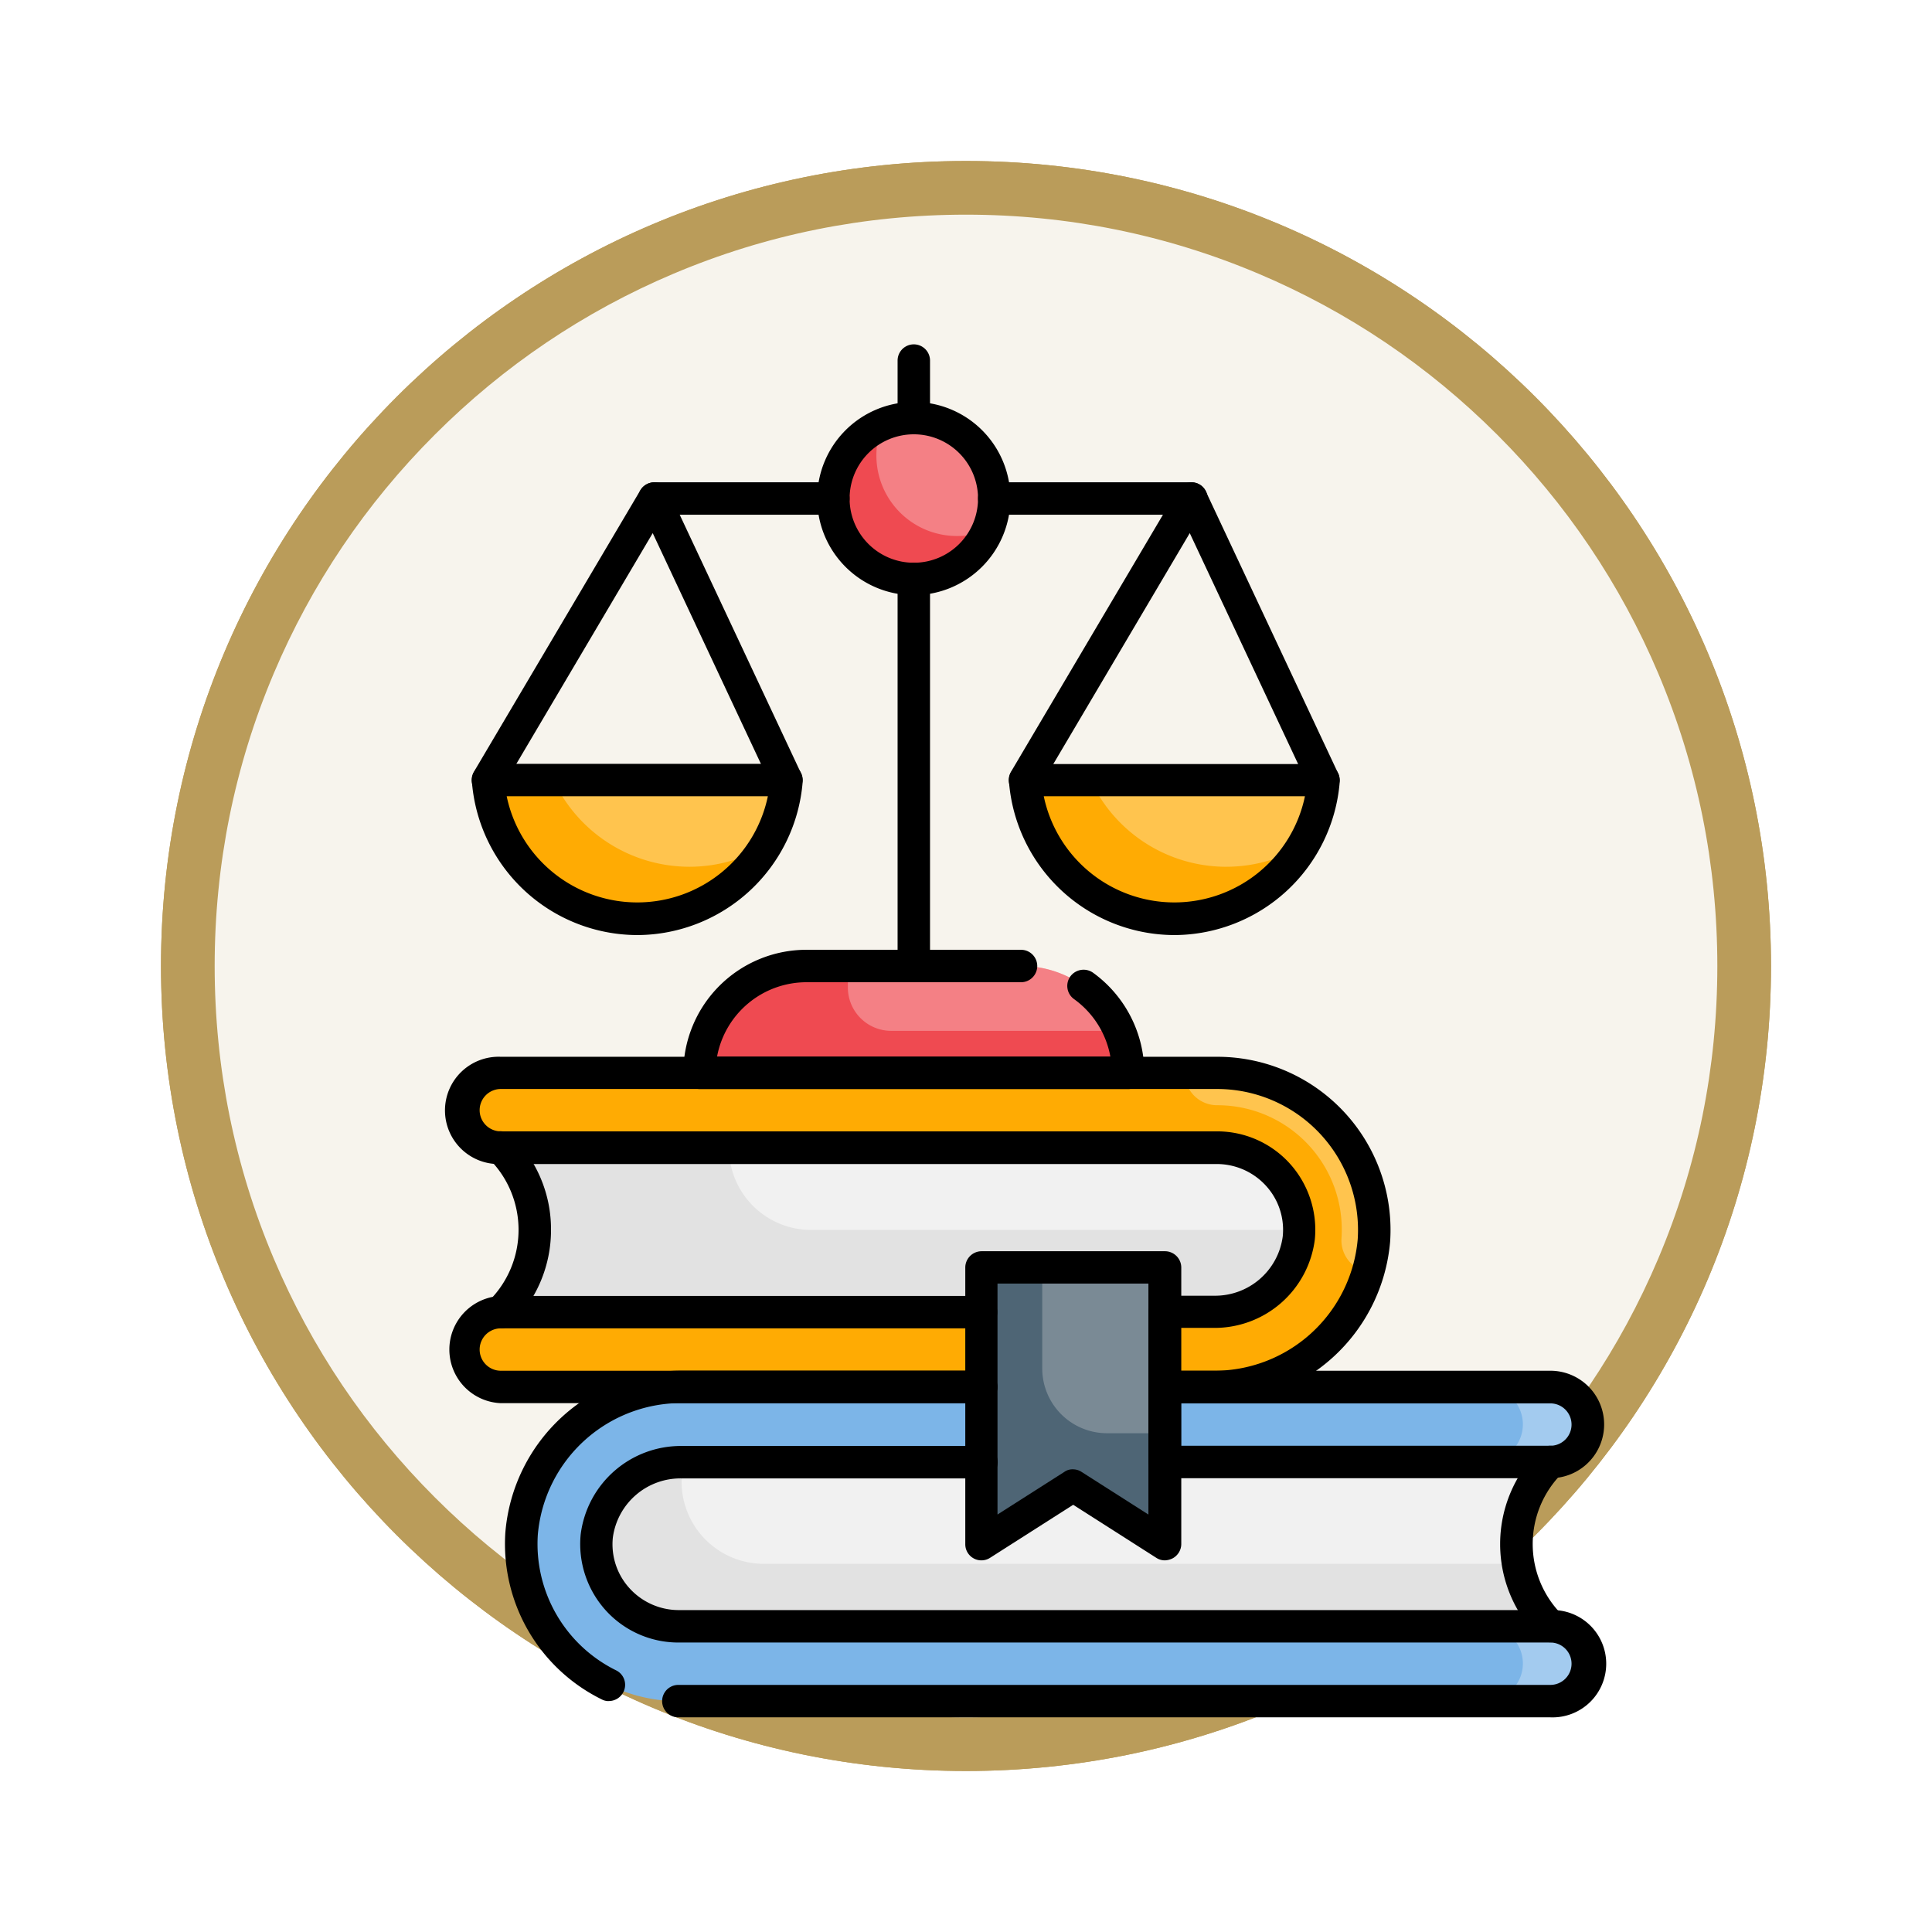 <svg xmlns="http://www.w3.org/2000/svg" xmlns:xlink="http://www.w3.org/1999/xlink" width="108" height="108" viewBox="0 0 108 108">
  <defs>
    <filter id="Path_978624" x="0" y="0" width="108" height="108" filterUnits="userSpaceOnUse">
      <feOffset dy="3" input="SourceAlpha"/>
      <feGaussianBlur stdDeviation="3" result="blur"/>
      <feFlood flood-opacity="0.161"/>
      <feComposite operator="in" in2="blur"/>
      <feComposite in="SourceGraphic"/>
    </filter>
    <filter id="Path_1076716" x="0" y="0" width="108" height="108" filterUnits="userSpaceOnUse">
      <feOffset dy="3" input="SourceAlpha"/>
      <feGaussianBlur stdDeviation="3" result="blur-2"/>
      <feFlood flood-opacity="0.161"/>
      <feComposite operator="in" in2="blur-2"/>
      <feComposite in="SourceGraphic"/>
    </filter>
  </defs>
  <g id="Group_1223804" data-name="Group 1223804" transform="translate(-616 -296)">
    <g id="Group_1221946" data-name="Group 1221946">
      <g id="Group_1208503" data-name="Group 1208503" transform="translate(0 -190)">
        <g id="Group_1200660" data-name="Group 1200660">
          <g id="Group_1181203" data-name="Group 1181203" transform="translate(625 492)">
            <g id="Group_1172348" data-name="Group 1172348" transform="translate(0)">
              <g id="Group_1171897" data-name="Group 1171897">
                <g id="Group_1171052" data-name="Group 1171052">
                  <g id="Group_1164581" data-name="Group 1164581">
                    <g id="Group_1144123" data-name="Group 1144123">
                      <g transform="matrix(1, 0, 0, 1, -9, -6)" filter="url(#Path_978624)">
                        <g id="Path_978624-2" data-name="Path 978624" transform="translate(9 6)" fill="#f7f4ed">
                          <path d="M 45 88.5 C 39.127 88.5 33.43 87.35 28.068 85.082 C 22.889 82.891 18.236 79.755 14.241 75.759 C 10.245 71.764 7.109 67.111 4.918 61.932 C 2.65 56.57 1.5 50.873 1.5 45 C 1.5 39.127 2.65 33.43 4.918 28.068 C 7.109 22.889 10.245 18.236 14.241 14.241 C 18.236 10.245 22.889 7.109 28.068 4.918 C 33.43 2.65 39.127 1.5 45 1.5 C 50.873 1.5 56.57 2.65 61.932 4.918 C 67.111 7.109 71.764 10.245 75.759 14.241 C 79.755 18.236 82.891 22.889 85.082 28.068 C 87.35 33.43 88.5 39.127 88.5 45 C 88.5 50.873 87.35 56.57 85.082 61.932 C 82.891 67.111 79.755 71.764 75.759 75.759 C 71.764 79.755 67.111 82.891 61.932 85.082 C 56.57 87.35 50.873 88.5 45 88.5 Z" stroke="none"/>
                          <path d="M 45 3 C 39.329 3 33.829 4.11 28.653 6.299 C 23.652 8.415 19.16 11.443 15.302 15.302 C 11.443 19.16 8.415 23.652 6.299 28.653 C 4.11 33.829 3 39.329 3 45 C 3 50.671 4.11 56.171 6.299 61.347 C 8.415 66.348 11.443 70.84 15.302 74.698 C 19.16 78.557 23.652 81.585 28.653 83.701 C 33.829 85.89 39.329 87 45 87 C 50.671 87 56.171 85.89 61.347 83.701 C 66.348 81.585 70.84 78.557 74.698 74.698 C 78.557 70.84 81.585 66.348 83.701 61.347 C 85.89 56.171 87 50.671 87 45 C 87 39.329 85.89 33.829 83.701 28.653 C 81.585 23.652 78.557 19.16 74.698 15.302 C 70.84 11.443 66.348 8.415 61.347 6.299 C 56.171 4.11 50.671 3 45 3 M 45 0 C 69.853 0 90 20.147 90 45 C 90 69.853 69.853 90 45 90 C 20.147 90 0 69.853 0 45 C 0 20.147 20.147 0 45 0 Z" stroke="none" fill="#ba9c5a"/>
                        </g>
                      </g>
                      <g transform="matrix(1, 0, 0, 1, -9, -6)" filter="url(#Path_1076716)">
                        <g id="Path_1076716-2" data-name="Path 1076716" transform="translate(9 6)" fill="#f7f4ed">
                          <path d="M 45 88.5 C 39.127 88.5 33.43 87.35 28.068 85.082 C 22.889 82.891 18.236 79.755 14.241 75.759 C 10.245 71.764 7.109 67.111 4.918 61.932 C 2.65 56.57 1.5 50.873 1.5 45 C 1.5 39.127 2.65 33.43 4.918 28.068 C 7.109 22.889 10.245 18.236 14.241 14.241 C 18.236 10.245 22.889 7.109 28.068 4.918 C 33.43 2.65 39.127 1.5 45 1.5 C 50.873 1.5 56.57 2.65 61.932 4.918 C 67.111 7.109 71.764 10.245 75.759 14.241 C 79.755 18.236 82.891 22.889 85.082 28.068 C 87.35 33.43 88.5 39.127 88.5 45 C 88.5 50.873 87.35 56.57 85.082 61.932 C 82.891 67.111 79.755 71.764 75.759 75.759 C 71.764 79.755 67.111 82.891 61.932 85.082 C 56.57 87.35 50.873 88.5 45 88.5 Z" stroke="none"/>
                          <path d="M 45 3 C 39.329 3 33.829 4.11 28.653 6.299 C 23.652 8.415 19.16 11.443 15.302 15.302 C 11.443 19.16 8.415 23.652 6.299 28.653 C 4.11 33.829 3 39.329 3 45 C 3 50.671 4.11 56.171 6.299 61.347 C 8.415 66.348 11.443 70.84 15.302 74.698 C 19.16 78.557 23.652 81.585 28.653 83.701 C 33.829 85.89 39.329 87 45 87 C 50.671 87 56.171 85.89 61.347 83.701 C 66.348 81.585 70.84 78.557 74.698 74.698 C 78.557 70.84 81.585 66.348 83.701 61.347 C 85.89 56.171 87 50.671 87 45 C 87 39.329 85.89 33.829 83.701 28.653 C 81.585 23.652 78.557 19.16 74.698 15.302 C 70.84 11.443 66.348 8.415 61.347 6.299 C 56.171 4.11 50.671 3 45 3 M 45 0 C 69.853 0 90 20.147 90 45 C 90 69.853 69.853 90 45 90 C 20.147 90 0 69.853 0 45 C 0 20.147 20.147 0 45 0 Z" stroke="none" fill="#ba9c5a"/>
                        </g>
                      </g>
                    </g>
                  </g>
                </g>
              </g>
            </g>
          </g>
        </g>
      </g>
      <g id="ley_17_" data-name="ley (17)" transform="translate(634.75 314)">
        <g id="Group_1221926" data-name="Group 1221926" transform="translate(7.156 5.372)">
          <g id="Group_1221904" data-name="Group 1221904" transform="translate(0 36.598)">
            <g id="Group_1221902" data-name="Group 1221902">
              <path id="Path_1175536" data-name="Path 1175536" d="M49.134,34.94H9.091a2.1,2.1,0,0,0,0,4.194H49.134a4.592,4.592,0,0,1,4.569,5.04,4.724,4.724,0,0,1-4.762,4.134H46.209V52.5h2.623A8.982,8.982,0,0,0,57.9,44.307a8.789,8.789,0,0,0-8.763-9.367Z" transform="translate(-7 -34.94)" fill="#ffab03"/>
            </g>
            <g id="Group_1221903" data-name="Group 1221903" transform="translate(0 13.368)">
              <path id="Path_1175537" data-name="Path 1175537" d="M35.947,46H9.091a2.1,2.1,0,0,0,0,4.194H35.935V46Z" transform="translate(-7 -46)" fill="#ffab03"/>
            </g>
          </g>
          <g id="Group_1221905" data-name="Group 1221905" transform="translate(40.321 36.598)" opacity="0.3">
            <path id="Path_1175538" data-name="Path 1175538" d="M42.173,34.94H40.36a1.811,1.811,0,0,0,1.813,1.813,6.952,6.952,0,0,1,6.95,7.433,1.806,1.806,0,0,0,1.5,1.9,7.813,7.813,0,0,0,.314-1.777,8.789,8.789,0,0,0-8.763-9.367Z" transform="translate(-40.36 -34.94)" fill="#fff"/>
          </g>
          <g id="Group_1221906" data-name="Group 1221906" transform="translate(2.091 40.792)">
            <path id="Path_1175539" data-name="Path 1175539" d="M48.773,38.41H8.73a6.478,6.478,0,0,1,0,9.174H48.773a4.587,4.587,0,1,0,0-9.174Z" transform="translate(-8.73 -38.41)" fill="#e2e2e2"/>
          </g>
          <g id="Group_1221907" data-name="Group 1221907" transform="translate(14.842 40.792)" opacity="0.5">
            <path id="Path_1175540" data-name="Path 1175540" d="M46.572,38.41H19.28A4.591,4.591,0,0,0,23.873,43H51.164A4.591,4.591,0,0,0,46.572,38.41Z" transform="translate(-19.28 -38.41)" fill="#fff"/>
          </g>
          <g id="Group_1221910" data-name="Group 1221910" transform="translate(3.232 54.16)">
            <g id="Group_1221908" data-name="Group 1221908">
              <path id="Path_1175541" data-name="Path 1175541" d="M67.2,62.838H18.456a4.592,4.592,0,0,1-4.569-5.04,4.724,4.724,0,0,1,4.762-4.134H35.39V49.47H18.758a8.982,8.982,0,0,0-9.065,8.195,8.782,8.782,0,0,0,8.763,9.367H67.2a2.1,2.1,0,0,0,0-4.194Z" transform="translate(-9.674 -49.47)" fill="#7cb5e8"/>
            </g>
            <g id="Group_1221909" data-name="Group 1221909" transform="translate(35.977)">
              <path id="Path_1175542" data-name="Path 1175542" d="M60.99,49.47H39.44v4.194H60.99a2.1,2.1,0,0,0,0-4.194Z" transform="translate(-39.44 -49.47)" fill="#7cb5e8"/>
            </g>
          </g>
          <g id="Group_1221911" data-name="Group 1221911" transform="translate(7.421 58.354)">
            <path id="Path_1175543" data-name="Path 1175543" d="M66.478,52.94H17.733a4.593,4.593,0,0,0,0,9.186H66.478a6.492,6.492,0,0,1,0-9.186Z" transform="translate(-13.14 -52.94)" fill="#e2e2e2"/>
          </g>
          <g id="Group_1221912" data-name="Group 1221912" transform="translate(12.195 58.354)" opacity="0.5">
            <path id="Path_1175544" data-name="Path 1175544" d="M65.654,52.94H17.235a4.729,4.729,0,0,0-.145,1.1,4.591,4.591,0,0,0,4.593,4.593H63.865A6.423,6.423,0,0,1,65.654,52.94Z" transform="translate(-17.09 -52.94)" fill="#fff"/>
          </g>
          <g id="Group_1221913" data-name="Group 1221913" transform="translate(31.401 20.233)">
            <path id="Path_1175545" data-name="Path 1175545" d="M32.98,21.4a8.362,8.362,0,0,0,16.68,0Z" transform="translate(-32.98 -21.4)" fill="#ffab03"/>
          </g>
          <g id="Group_1221914" data-name="Group 1221914" transform="translate(1.378 20.233)">
            <path id="Path_1175546" data-name="Path 1175546" d="M8.14,21.4a8.362,8.362,0,0,0,16.68,0Z" transform="translate(-8.14 -21.4)" fill="#ffab03"/>
          </g>
          <g id="Group_1221915" data-name="Group 1221915" transform="translate(13.211 30.627)">
            <path id="Path_1175547" data-name="Path 1175547" d="M35.9,30h-12a5.968,5.968,0,0,0-5.971,5.971H41.886A5.986,5.986,0,0,0,35.9,30Z" transform="translate(-17.93 -30)" fill="#ef4a51"/>
          </g>
          <g id="Group_1221916" data-name="Group 1221916" transform="translate(20.68 0)">
            <path id="Path_1175548" data-name="Path 1175548" d="M33.1,9.156a4.5,4.5,0,1,1-4.5-4.5A4.5,4.5,0,0,1,33.1,9.156Z" transform="translate(-24.11 -4.66)" fill="#ef4a51"/>
          </g>
          <g id="Group_1221917" data-name="Group 1221917" transform="translate(23.085)" opacity="0.3">
            <path id="Path_1175549" data-name="Path 1175549" d="M28.191,4.66a4.389,4.389,0,0,0-1.74.351,4.389,4.389,0,0,0-.351,1.74,4.5,4.5,0,0,0,4.5,4.5,4.389,4.389,0,0,0,1.74-.351,4.389,4.389,0,0,0,.351-1.74,4.5,4.5,0,0,0-4.5-4.5Z" transform="translate(-26.1 -4.66)" fill="#fff"/>
          </g>
          <g id="Group_1221918" data-name="Group 1221918" transform="translate(35.063 20.245)" opacity="0.3">
            <path id="Path_1175550" data-name="Path 1175550" d="M43.588,26.245a8.3,8.3,0,0,0,4.279-1.184,8.363,8.363,0,0,0,1.148-3.65H36.01a8.357,8.357,0,0,0,7.578,4.835Z" transform="translate(-36.01 -21.41)" fill="#fff"/>
          </g>
          <g id="Group_1221919" data-name="Group 1221919" transform="translate(5.04 20.245)" opacity="0.3">
            <path id="Path_1175551" data-name="Path 1175551" d="M18.76,26.245a8.3,8.3,0,0,0,4.279-1.184,8.363,8.363,0,0,0,1.148-3.65H11.17A8.388,8.388,0,0,0,18.76,26.245Z" transform="translate(-11.17 -21.41)" fill="#fff"/>
          </g>
          <g id="Group_1221920" data-name="Group 1221920" transform="translate(21.49 30.627)" opacity="0.3">
            <path id="Path_1175552" data-name="Path 1175552" d="M34.473,30H24.78v1.209A2.424,2.424,0,0,0,27.2,33.626H39.973A6,6,0,0,0,34.473,30Z" transform="translate(-24.78 -30)" fill="#fff"/>
          </g>
          <g id="Group_1221921" data-name="Group 1221921" transform="translate(28.947 47.476)">
            <path id="Path_1175553" data-name="Path 1175553" d="M41.212,59.411l-5.137-3.275L30.95,59.411V43.94H41.212Z" transform="translate(-30.95 -43.94)" fill="#4e6575"/>
          </g>
          <g id="Group_1221922" data-name="Group 1221922" transform="translate(32.356 47.476)" opacity="0.3">
            <path id="Path_1175554" data-name="Path 1175554" d="M33.77,49.584A3.621,3.621,0,0,0,37.4,53.21h3.227V43.94H33.77Z" transform="translate(-33.77 -43.94)" fill="#e2e2e2"/>
          </g>
          <g id="Group_1221925" data-name="Group 1221925" transform="translate(57.133 54.16)" opacity="0.3">
            <g id="Group_1221923" data-name="Group 1221923">
              <path id="Path_1175555" data-name="Path 1175555" d="M57.9,49.47H54.27a2.091,2.091,0,1,1,0,4.182H57.9a2.091,2.091,0,1,0,0-4.182Z" transform="translate(-54.27 -49.47)" fill="#fff"/>
            </g>
            <g id="Group_1221924" data-name="Group 1221924" transform="translate(0 13.368)">
              <path id="Path_1175556" data-name="Path 1175556" d="M57.9,60.53H54.27a2.091,2.091,0,1,1,0,4.182H57.9a2.091,2.091,0,1,0,0-4.182Z" transform="translate(-54.27 -60.53)" fill="#fff"/>
            </g>
          </g>
        </g>
        <g id="Group_1221945" data-name="Group 1221945" transform="translate(6.25 1.25)">
          <g id="Group_1221927" data-name="Group 1221927" transform="translate(0 39.825)">
            <path id="Path_1175557" data-name="Path 1175557" d="M48.988,53.563H46.365a.913.913,0,0,1-.906-.906V48.462a.913.913,0,0,1,.906-.906H49.1a3.815,3.815,0,0,0,3.856-3.312,3.648,3.648,0,0,0-.943-2.84,3.719,3.719,0,0,0-2.719-1.209H9.247a3,3,0,1,1,0-5.995H49.29A9.681,9.681,0,0,1,58.96,44.522a9.872,9.872,0,0,1-9.971,9.041ZM47.272,51.75h1.716A8.051,8.051,0,0,0,57.147,44.4,7.881,7.881,0,0,0,49.29,36H9.247a1.184,1.184,0,1,0,0,2.369H49.29a5.475,5.475,0,0,1,4.061,1.8,5.531,5.531,0,0,1,1.4,4.23,5.645,5.645,0,0,1-5.669,4.956H47.26V51.75Z" transform="translate(-6.25 -34.2)"/>
          </g>
          <g id="Group_1221928" data-name="Group 1221928" transform="translate(0 53.193)">
            <path id="Path_1175558" data-name="Path 1175558" d="M36.1,51.255H9.247a3,3,0,0,1,0-5.995H36.092a.906.906,0,1,1,0,1.813H9.247a1.184,1.184,0,1,0,0,2.369H36.092a.913.913,0,0,1,.906.906A.9.9,0,0,1,36.1,51.255Z" transform="translate(-6.25 -45.26)"/>
          </g>
          <g id="Group_1221929" data-name="Group 1221929" transform="translate(2.094 43.998)">
            <path id="Path_1175559" data-name="Path 1175559" d="M8.886,48.648a.9.9,0,0,1-.641-.266.912.912,0,0,1,0-1.281,5.6,5.6,0,0,0,0-7.9.906.906,0,1,1,1.281-1.281,7.33,7.33,0,0,1,2.164,5.234,7.38,7.38,0,0,1-2.164,5.234.858.858,0,0,1-.641.266Z" transform="translate(-7.982 -37.652)"/>
          </g>
          <g id="Group_1221930" data-name="Group 1221930" transform="translate(28.96 50.691)">
            <path id="Path_1175560" data-name="Path 1175560" d="M41.366,60.474a.872.872,0,0,1-.483-.145l-4.641-2.961L31.6,60.329a.9.9,0,0,1-1.39-.761V44.1a.913.913,0,0,1,.906-.906H41.378a.913.913,0,0,1,.906.906V59.555a.915.915,0,0,1-.471.8A1.034,1.034,0,0,1,41.366,60.474Zm-5.137-5.088a.872.872,0,0,1,.483.145l3.735,2.381V45H32.011V57.911l3.735-2.381a.785.785,0,0,1,.483-.145Z" transform="translate(-30.21 -43.19)"/>
          </g>
          <g id="Group_1221931" data-name="Group 1221931" transform="translate(7.433 61.581)">
            <path id="Path_1175561" data-name="Path 1175561" d="M66.633,67.369H17.887a.906.906,0,1,1,0-1.813H66.633a1.184,1.184,0,0,0,0-2.369H17.887a5.475,5.475,0,0,1-4.061-1.8,5.531,5.531,0,0,1-1.4-4.23A5.645,5.645,0,0,1,18.093,52.2h16.74a.906.906,0,1,1,0,1.813H18.081a3.815,3.815,0,0,0-3.856,3.312,3.648,3.648,0,0,0,.943,2.84,3.719,3.719,0,0,0,2.719,1.209H66.633a3,3,0,1,1,0,5.995Z" transform="translate(-12.4 -52.2)"/>
          </g>
          <g id="Group_1221932" data-name="Group 1221932" transform="translate(3.231 57.375)">
            <path id="Path_1175562" data-name="Path 1175562" d="M14.721,67.188a.809.809,0,0,1-.4-.1,9.686,9.686,0,0,1-5.379-9.331,9.855,9.855,0,0,1,9.971-9.041H35.546a.906.906,0,0,1,0,1.813H18.915a8.051,8.051,0,0,0-8.158,7.349,7.878,7.878,0,0,0,4.375,7.59.9.9,0,0,1,.411,1.209.917.917,0,0,1-.822.508Z" transform="translate(-8.923 -48.72)"/>
          </g>
          <g id="Group_1221933" data-name="Group 1221933" transform="translate(39.209 57.375)">
            <path id="Path_1175563" data-name="Path 1175563" d="M61.147,54.727H39.6a.913.913,0,0,1-.906-.906V49.626a.913.913,0,0,1,.906-.906h21.55a3,3,0,0,1,0,6.007ZM40.5,52.914H61.147a1.184,1.184,0,0,0,0-2.369H40.5Z" transform="translate(-38.69 -48.72)"/>
          </g>
          <g id="Group_1221934" data-name="Group 1221934" transform="translate(58.859 61.572)">
            <path id="Path_1175564" data-name="Path 1175564" d="M57.755,63.176a.9.9,0,0,1-.641-.266,7.39,7.39,0,0,1,0-10.455A.906.906,0,0,1,58.4,53.737a5.588,5.588,0,0,0,0,7.893.912.912,0,0,1,0,1.281.9.9,0,0,1-.641.266Z" transform="translate(-54.948 -52.192)"/>
          </g>
          <g id="Group_1221935" data-name="Group 1221935" transform="translate(25.176 12.207)">
            <path id="Path_1175565" data-name="Path 1175565" d="M27.986,34.8a.913.913,0,0,1-.906-.907V12.256a.906.906,0,1,1,1.813,0V33.892A.913.913,0,0,1,27.986,34.8Z" transform="translate(-27.08 -11.35)"/>
          </g>
          <g id="Group_1221936" data-name="Group 1221936" transform="translate(25.176)">
            <path id="Path_1175566" data-name="Path 1175566" d="M27.986,6.278a.913.913,0,0,1-.906-.906V2.156a.906.906,0,1,1,1.813,0V5.372A.913.913,0,0,1,27.986,6.278Z" transform="translate(-27.08 -1.25)"/>
          </g>
          <g id="Group_1221937" data-name="Group 1221937" transform="translate(31.388 7.711)">
            <path id="Path_1175567" data-name="Path 1175567" d="M49.818,25.18A.915.915,0,0,1,49,24.66l-6.66-14.19L33.912,24.733a.916.916,0,0,1-1.245.314.9.9,0,0,1-.314-1.245L41.648,8.077a.908.908,0,0,1,.822-.447.881.881,0,0,1,.774.52l7.385,15.737a.914.914,0,0,1-.435,1.209.81.81,0,0,1-.375.085Z" transform="translate(-32.22 -7.629)"/>
          </g>
          <g id="Group_1221938" data-name="Group 1221938" transform="translate(31.4 23.46)">
            <path id="Path_1175568" data-name="Path 1175568" d="M41.476,30.221a9.3,9.3,0,0,1-9.246-8.594.91.91,0,0,1,.906-.967h16.68a.914.914,0,0,1,.665.29.937.937,0,0,1,.242.677,9.31,9.31,0,0,1-9.246,8.594Zm-7.3-7.76a7.457,7.457,0,0,0,14.6,0Z" transform="translate(-32.229 -20.66)"/>
          </g>
          <g id="Group_1221939" data-name="Group 1221939" transform="translate(1.371 7.711)">
            <path id="Path_1175569" data-name="Path 1175569" d="M24.977,25.18a.915.915,0,0,1-.822-.52L17.5,10.47,9.071,24.733a.916.916,0,0,1-1.245.314A.9.9,0,0,1,7.512,23.8L16.807,8.077a.921.921,0,0,1,.822-.447.881.881,0,0,1,.774.52l7.385,15.737a.914.914,0,0,1-.435,1.209.777.777,0,0,1-.375.085Z" transform="translate(-7.384 -7.629)"/>
          </g>
          <g id="Group_1221940" data-name="Group 1221940" transform="translate(1.377 23.448)">
            <path id="Path_1175570" data-name="Path 1175570" d="M16.636,30.223A9.3,9.3,0,0,1,7.39,21.629a.966.966,0,0,1,.242-.689.914.914,0,0,1,.665-.29h16.68a.914.914,0,0,1,.665.29.947.947,0,0,1,.242.689,9.31,9.31,0,0,1-9.246,8.594Zm-7.3-7.76a7.457,7.457,0,0,0,14.6,0Z" transform="translate(-7.389 -20.65)"/>
          </g>
          <g id="Group_1221941" data-name="Group 1221941" transform="translate(13.199 33.843)">
            <path id="Path_1175571" data-name="Path 1175571" d="M42.032,37.034H18.076a.913.913,0,0,1-.906-.906,6.881,6.881,0,0,1,6.877-6.877h12a.906.906,0,0,1,0,1.813h-12a5.086,5.086,0,0,0-4.992,4.158H41.041a5.071,5.071,0,0,0-2.031-3.215.908.908,0,0,1-.205-1.269.919.919,0,0,1,1.269-.205,6.923,6.923,0,0,1,2.865,5.584.908.908,0,0,1-.906.919Z" transform="translate(-17.17 -29.25)"/>
          </g>
          <g id="Group_1221942" data-name="Group 1221942" transform="translate(20.68 3.215)">
            <path id="Path_1175572" data-name="Path 1175572" d="M28.763,14.715a5.4,5.4,0,1,1,5.4-5.4A5.416,5.416,0,0,1,28.763,14.715Zm0-8.992a3.59,3.59,0,1,0,3.59,3.59,3.59,3.59,0,0,0-3.59-3.59Z" transform="translate(-23.36 -3.91)"/>
          </g>
          <g id="Group_1221943" data-name="Group 1221943" transform="translate(10.672 7.711)">
            <path id="Path_1175573" data-name="Path 1175573" d="M25.994,9.443H15.986a.906.906,0,0,1,0-1.813H25.994a.906.906,0,1,1,0,1.813Z" transform="translate(-15.08 -7.63)"/>
          </g>
          <g id="Group_1221944" data-name="Group 1221944" transform="translate(29.673 7.711)">
            <path id="Path_1175574" data-name="Path 1175574" d="M42.729,9.443H31.706a.906.906,0,0,1,0-1.813H42.729a.906.906,0,1,1,0,1.813Z" transform="translate(-30.8 -7.63)"/>
          </g>
        </g>
      </g>
    </g>
  </g>
</svg>
